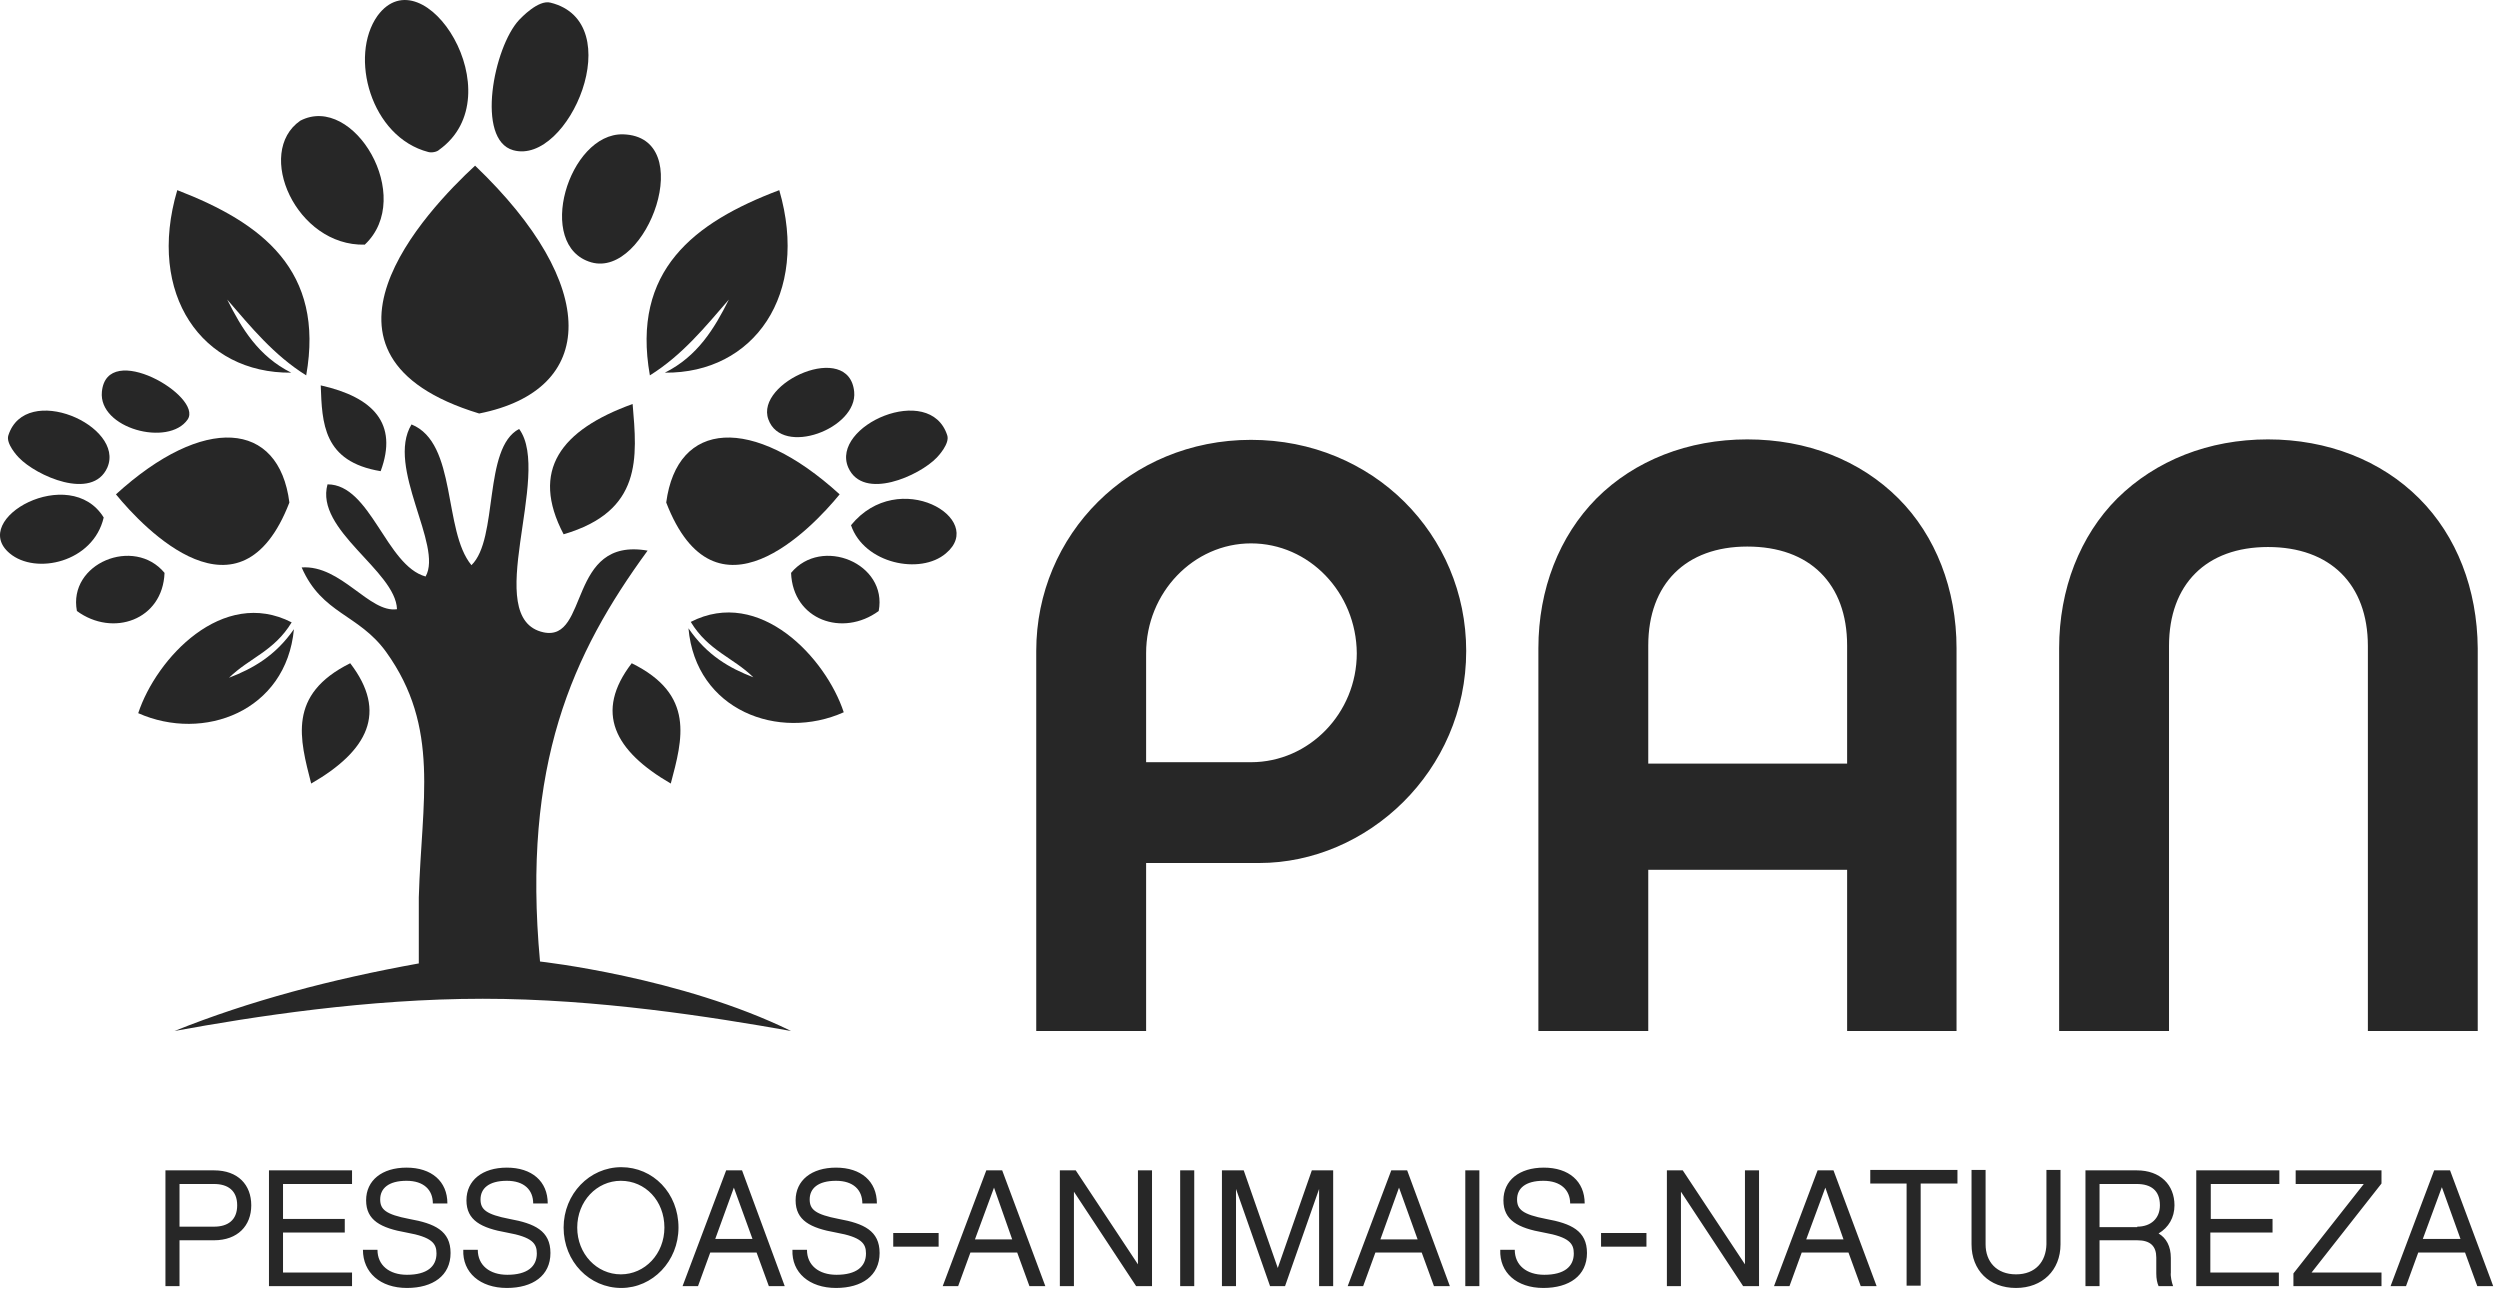 <svg width="119" height="62" viewBox="0 0 119 62" version="1.1" xmlns="http://www.w3.org/2000/svg"><g stroke="none" stroke-width="1" fill="none" fill-rule="evenodd"><path d="M115.153,23.725 C113.338,21.91 110.787,20.915 107.956,20.915 C105.146,20.915 102.618,21.91 100.781,23.725 C99.009,25.497 98.015,28.047 98.015,30.856 L98.015,49.075 L103.245,49.075 L103.245,30.748 C103.245,27.809 105.017,26.038 107.956,26.038 C110.917,26.038 112.711,27.809 112.711,30.748 L112.711,49.075 L117.94,49.075 L117.94,30.856 C117.919,28.047 116.946,25.518 115.153,23.725 Z M87.923,30.727 C87.923,27.788 86.15,26.016 83.169,26.016 C80.251,26.016 78.457,27.788 78.457,30.727 L78.457,36.346 L87.923,36.346 L87.923,30.727 Z M93.152,49.075 L87.923,49.075 L87.923,41.403 L78.457,41.403 L78.457,49.075 L73.227,49.075 L73.227,30.856 C73.227,28.047 74.221,25.518 75.993,23.725 C77.808,21.91 80.359,20.915 83.169,20.915 C86.021,20.915 88.549,21.91 90.365,23.725 C92.136,25.497 93.131,28.047 93.131,30.856 L93.131,49.075 L93.152,49.075 Z M59.548,25.865 C56.824,25.865 54.555,28.199 54.555,31.094 L54.555,36.281 L59.548,36.281 C62.313,36.281 64.583,33.947 64.583,31.094 C64.561,28.199 62.313,25.865 59.548,25.865 Z M59.936,41.079 L54.555,41.079 L54.555,49.075 L49.325,49.075 L49.325,30.986 C49.325,25.454 53.756,20.937 59.548,20.937 C65.361,20.937 69.791,25.454 69.791,30.986 C69.791,36.713 65.08,41.079 59.936,41.079 Z" fill="#272727"/><path d="M13.775,23.92 C11.441,29.971 6.859,25.173 5.519,23.531 C9.691,19.728 13.278,20.008 13.775,23.92" fill="#272727"/><path d="M5.109,22.256 C5.973,20.268 1.219,18.172 0.398,20.722 C0.268,21.11 0.83,21.716 0.895,21.78 C1.716,22.645 4.396,23.855 5.109,22.256" fill="#272727"/><path d="M4.936,24.633 C3.337,22.04 -1.504,24.698 0.463,26.34 C1.695,27.378 4.439,26.772 4.936,24.633" fill="#272727"/><path d="M7.832,27.269 C6.384,25.519 3.229,26.815 3.661,29.084 C5.369,30.338 7.746,29.517 7.832,27.269" fill="#272727"/><path d="M8.934,19.965 C9.669,18.862 5.087,16.183 4.85,18.647 C4.677,20.397 8.027,21.283 8.934,19.965" fill="#272727"/><path d="M31.712,23.92 C34.046,29.971 38.628,25.173 39.967,23.531 C35.796,19.728 32.231,20.008 31.712,23.92" fill="#272727"/><path d="M40.378,22.256 C39.514,20.268 44.268,18.172 45.089,20.722 C45.219,21.11 44.657,21.716 44.592,21.78 C43.771,22.645 41.091,23.855 40.378,22.256" fill="#272727"/><path d="M40.508,25 C42.777,22.212 46.991,24.698 45.025,26.34 C43.814,27.377 41.134,26.837 40.508,25" fill="#272727"/><path d="M37.655,27.269 C39.103,25.519 42.259,26.815 41.826,29.084 C40.119,30.338 37.741,29.517 37.655,27.269" fill="#272727"/><path d="M36.575,19.965 C35.927,18.193 40.422,16.205 40.659,18.647 C40.833,20.397 37.223,21.758 36.575,19.965" fill="#272727"/><path d="M22.614,7.885 C20.323,10.002 13.732,16.918 22.808,19.683 C28.449,18.561 28.578,13.589 22.614,7.885" fill="#272727"/><path d="M24.43,7.15 C27.066,7.885 29.984,1.056 26.202,0.126 C25.618,-0.025 24.797,0.861 24.711,0.947 C23.5,2.244 22.636,6.653 24.43,7.15" fill="#272727"/><path d="M20.388,7.236 C20.539,7.279 20.799,7.236 20.907,7.128 C24.516,4.534 20.172,-2.251 17.968,0.753 C16.606,2.676 17.643,6.523 20.388,7.236" fill="#272727"/><path d="M17.363,11.645 C19.783,9.375 16.822,4.427 14.294,5.745 C12.112,7.258 14.1,11.731 17.363,11.645" fill="#272727"/><path d="M28.146,12.488 C30.804,13.243 33.246,6.502 29.659,6.394 C27.065,6.329 25.445,11.71 28.146,12.488" fill="#272727"/><path d="M14.812,37.297 C17.514,35.741 18.464,33.904 16.67,31.57 C13.666,33.062 14.272,35.18 14.812,37.297" fill="#272727"/><path d="M10.901,32.261 C11.874,31.31 13.041,31.008 13.883,29.625 C10.598,27.939 7.443,31.332 6.579,33.947 C9.691,35.33 13.624,33.861 13.991,29.949 C13.106,31.224 12.025,31.829 10.901,32.261" fill="#272727"/><path d="M30.07,31.57 C28.277,33.904 29.249,35.741 31.929,37.297 C32.49,35.179 33.096,33.061 30.07,31.57" fill="#272727"/><path d="M30.113,19.23 C26.698,20.462 25.229,22.385 26.828,25.432 C30.589,24.33 30.329,21.78 30.113,19.23" fill="#272727"/><path d="M15.267,18.344 C15.331,20.138 15.374,21.975 18.119,22.428 C18.962,20.159 17.773,18.906 15.267,18.344" fill="#272727"/><path d="M13.862,17.739 C12.306,16.961 11.506,15.643 10.815,14.26 C11.939,15.556 13.019,16.896 14.575,17.868 C15.461,12.877 12.479,10.607 8.438,9.051 C6.968,14.022 9.626,17.782 13.862,17.739" fill="#272727"/><path d="M31.647,17.739 C33.203,16.961 34.003,15.643 34.694,14.26 C33.57,15.556 32.49,16.896 30.934,17.868 C30.048,12.877 33.03,10.586 37.093,9.051 C38.541,14.022 35.883,17.782 31.647,17.739" fill="#272727"/><path d="M32.879,29.603 C33.722,30.986 34.889,31.289 35.861,32.24 C34.737,31.808 33.657,31.203 32.771,29.906 C33.117,33.818 37.071,35.287 40.162,33.904 C39.319,31.332 36.164,27.917 32.879,29.603" fill="#272727"/><path d="M19.956,45.855 C15.763,46.611 11.852,47.649 8.308,49.075 C12.089,48.383 17.514,47.541 22.981,47.541 C28.449,47.541 33.873,48.405 37.655,49.075 C32.404,46.503 25.705,45.768 25.705,45.768 C24.84,36.389 27.239,31.116 30.826,26.21 C27.001,25.541 28.06,30.554 25.877,30.1 C22.852,29.452 26.31,22.58 24.71,20.418 C22.981,21.326 23.738,25.648 22.441,26.902 C21.08,25.259 21.771,21.088 19.588,20.203 C18.357,22.234 21.102,25.973 20.258,27.442 C18.378,26.923 17.643,23.055 15.59,23.055 C14.985,25.238 18.832,27.161 18.897,28.998 C17.579,29.192 16.239,26.88 14.359,27.01 C15.331,29.236 17.06,29.214 18.378,31.03 C20.972,34.638 20.064,38.118 19.935,42.721 L19.935,45.855 L19.956,45.855 Z" fill="#272727"/><g transform="translate(7 55.307)"><mask fill="#fff"><path d="M0.875 0.251L111.675 0.251 111.675 6 0.875 6z"/></mask><path d="M108.326,3.666 L109.233,1.202 L110.119,3.666 L108.326,3.666 Z M109.622,0.402 L108.866,0.402 L106.791,5.913 L107.526,5.913 L108.109,4.313 L110.336,4.313 L110.919,5.913 L111.676,5.913 L109.622,0.402 Z M106.359,5.265 L103.031,5.265 L106.359,1.029 L106.359,0.402 L102.274,0.402 L102.274,1.051 L105.516,1.051 L102.167,5.308 L102.167,5.913 L106.359,5.913 L106.359,5.265 Z M97.542,0.402 L97.542,5.913 L101.474,5.913 L101.474,5.265 L98.212,5.265 L98.212,3.363 L101.173,3.363 L101.173,2.715 L98.233,2.715 L98.233,1.051 L101.497,1.051 L101.497,0.402 L97.542,0.402 Z M94.732,3.082 C95.381,3.082 95.812,2.693 95.812,2.066 C95.812,1.353 95.381,1.051 94.711,1.051 L92.938,1.051 L92.938,3.104 L94.732,3.104 L94.732,3.082 Z M96.439,5.913 L95.748,5.913 C95.683,5.762 95.639,5.567 95.639,5.308 L95.639,4.552 C95.639,4.012 95.359,3.73 94.732,3.73 L92.938,3.73 L92.938,5.913 L92.268,5.913 L92.268,0.402 L94.711,0.402 C95.835,0.402 96.505,1.094 96.505,2.066 C96.505,2.649 96.223,3.125 95.748,3.406 C96.115,3.622 96.332,4.012 96.332,4.573 L96.332,5.265 C96.309,5.437 96.375,5.74 96.439,5.913 Z M88.962,5.352 C88.033,5.352 87.514,4.746 87.514,3.925 L87.514,0.381 L86.845,0.381 L86.845,3.925 C86.845,5.157 87.687,6 88.962,6 C90.216,6 91.08,5.157 91.08,3.925 L91.08,0.381 L90.41,0.381 L90.41,3.925 C90.389,4.746 89.891,5.352 88.962,5.352 Z M86.175,1.029 L86.175,0.381 L82.025,0.381 L82.025,1.029 L83.754,1.029 L83.754,5.892 L84.424,5.892 L84.424,1.029 L86.175,1.029 Z M79.886,1.224 L78.977,3.687 L80.75,3.687 L79.886,1.224 Z M78.762,4.313 L78.179,5.913 L77.443,5.913 L79.518,0.402 L80.274,0.402 L82.327,5.913 L81.571,5.913 L80.987,4.313 L78.762,4.313 Z M76.73,0.402 L76.06,0.402 L76.06,4.876 L73.099,0.402 L72.344,0.402 L72.344,5.913 L73.013,5.913 L73.013,1.418 L75.973,5.913 L76.73,5.913 L76.73,0.402 Z M69.21,4.033 L71.371,4.033 L71.371,3.385 L69.21,3.385 L69.21,4.033 Z M66.465,6 C67.697,6 68.54,5.416 68.54,4.336 C68.54,3.276 67.783,2.931 66.595,2.715 C65.471,2.499 65.212,2.261 65.212,1.785 C65.212,1.267 65.6,0.899 66.465,0.899 C67.286,0.899 67.74,1.332 67.74,1.979 L68.431,1.979 C68.431,0.921 67.676,0.272 66.486,0.272 C65.319,0.272 64.563,0.878 64.563,1.829 C64.563,2.779 65.255,3.146 66.486,3.363 C67.697,3.579 67.913,3.882 67.913,4.357 C67.913,4.983 67.459,5.373 66.508,5.373 C65.665,5.373 65.103,4.919 65.103,4.185 L64.412,4.185 C64.369,5.265 65.19,6 66.465,6 Z M62.748,5.913 L63.418,5.913 L63.418,0.402 L62.748,0.402 L62.748,5.913 Z M59.593,1.224 L58.707,3.687 L60.478,3.687 L59.593,1.224 Z M58.469,4.313 L57.886,5.913 L57.15,5.913 L59.225,0.402 L59.981,0.402 L62.013,5.913 L61.257,5.913 L60.673,4.313 L58.469,4.313 Z M56.459,0.402 L55.443,0.402 L53.822,5.049 L52.201,0.402 L51.164,0.402 L51.164,5.913 L51.834,5.913 L51.834,1.288 L53.455,5.913 L54.168,5.913 L55.789,1.288 L55.789,5.913 L56.459,5.913 L56.459,0.402 Z M49.176,5.913 L49.846,5.913 L49.846,0.402 L49.176,0.402 L49.176,5.913 Z M47.836,0.402 L47.166,0.402 L47.166,4.876 L44.205,0.402 L43.449,0.402 L43.449,5.913 L44.119,5.913 L44.119,1.418 L47.08,5.913 L47.836,5.913 L47.836,0.402 Z M40.315,1.224 L39.408,3.687 L41.18,3.687 L40.315,1.224 Z M39.192,4.313 L38.608,5.913 L37.873,5.913 L39.948,0.402 L40.704,0.402 L42.758,5.913 L42.001,5.913 L41.418,4.313 L39.192,4.313 Z M35.518,4.033 L37.679,4.033 L37.679,3.385 L35.518,3.385 L35.518,4.033 Z M32.795,6 C34.027,6 34.869,5.416 34.869,4.336 C34.869,3.276 34.113,2.931 32.925,2.715 C31.801,2.499 31.541,2.261 31.541,1.785 C31.541,1.267 31.93,0.899 32.795,0.899 C33.616,0.899 34.048,1.332 34.048,1.979 L34.74,1.979 C34.74,0.921 33.983,0.272 32.795,0.272 C31.628,0.272 30.871,0.878 30.871,1.829 C30.871,2.779 31.563,3.146 32.795,3.363 C34.005,3.579 34.221,3.882 34.221,4.357 C34.221,4.983 33.767,5.373 32.816,5.373 C31.973,5.373 31.412,4.919 31.412,4.185 L30.72,4.185 C30.677,5.265 31.52,6 32.795,6 Z M27.932,1.224 L27.046,3.666 L28.818,3.666 L27.932,1.224 Z M26.808,4.313 L26.225,5.913 L25.49,5.913 L27.565,0.402 L28.321,0.402 L30.353,5.913 L29.597,5.913 L29.013,4.313 L26.808,4.313 Z M24.626,3.125 C24.626,1.851 23.718,0.899 22.551,0.899 C21.406,0.899 20.476,1.872 20.476,3.125 C20.476,4.379 21.406,5.352 22.551,5.352 C23.697,5.352 24.626,4.379 24.626,3.125 Z M25.296,3.125 C25.296,4.725 24.064,6 22.573,6 C21.06,6 19.828,4.746 19.828,3.125 C19.828,1.526 21.06,0.251 22.573,0.251 C24.086,0.251 25.296,1.482 25.296,3.125 Z M17.127,6 C18.359,6 19.201,5.416 19.201,4.336 C19.201,3.276 18.445,2.931 17.256,2.715 C16.133,2.499 15.873,2.261 15.873,1.785 C15.873,1.267 16.263,0.899 17.127,0.899 C17.948,0.899 18.38,1.332 18.38,1.979 L19.072,1.979 C19.072,0.921 18.315,0.272 17.127,0.272 C15.96,0.272 15.203,0.878 15.203,1.829 C15.203,2.779 15.895,3.146 17.127,3.363 C18.337,3.579 18.553,3.882 18.553,4.357 C18.553,4.983 18.099,5.373 17.148,5.373 C16.305,5.373 15.743,4.919 15.743,4.185 L15.052,4.185 C15.009,5.265 15.852,6 17.127,6 Z M12.372,6 C13.604,6 14.447,5.416 14.447,4.336 C14.447,3.276 13.691,2.931 12.48,2.715 C11.357,2.499 11.097,2.261 11.097,1.785 C11.097,1.267 11.486,0.899 12.351,0.899 C13.172,0.899 13.604,1.332 13.604,1.979 L14.296,1.979 C14.296,0.921 13.539,0.272 12.351,0.272 C11.184,0.272 10.427,0.878 10.427,1.829 C10.427,2.779 11.119,3.146 12.351,3.363 C13.561,3.579 13.777,3.882 13.777,4.357 C13.777,4.983 13.323,5.373 12.372,5.373 C11.53,5.373 10.968,4.919 10.968,4.185 L10.276,4.185 C10.276,5.265 11.097,6 12.372,6 Z M5.803,0.402 L5.803,5.913 L9.757,5.913 L9.757,5.265 L6.472,5.265 L6.472,3.363 L9.411,3.363 L9.411,2.715 L6.472,2.715 L6.472,1.051 L9.757,1.051 L9.757,0.402 L5.803,0.402 Z M1.545,1.029 L1.545,3.082 L3.188,3.082 C3.836,3.082 4.29,2.779 4.29,2.066 C4.29,1.353 3.836,1.051 3.188,1.051 L1.545,1.051 L1.545,1.029 Z M1.545,5.913 L0.875,5.913 L0.875,0.402 L3.188,0.402 C4.333,0.402 4.96,1.094 4.96,2.066 C4.96,3.039 4.311,3.73 3.188,3.73 L1.545,3.73 L1.545,5.913 Z" fill="#272727" mask="url(#a)"/></g></g></svg>